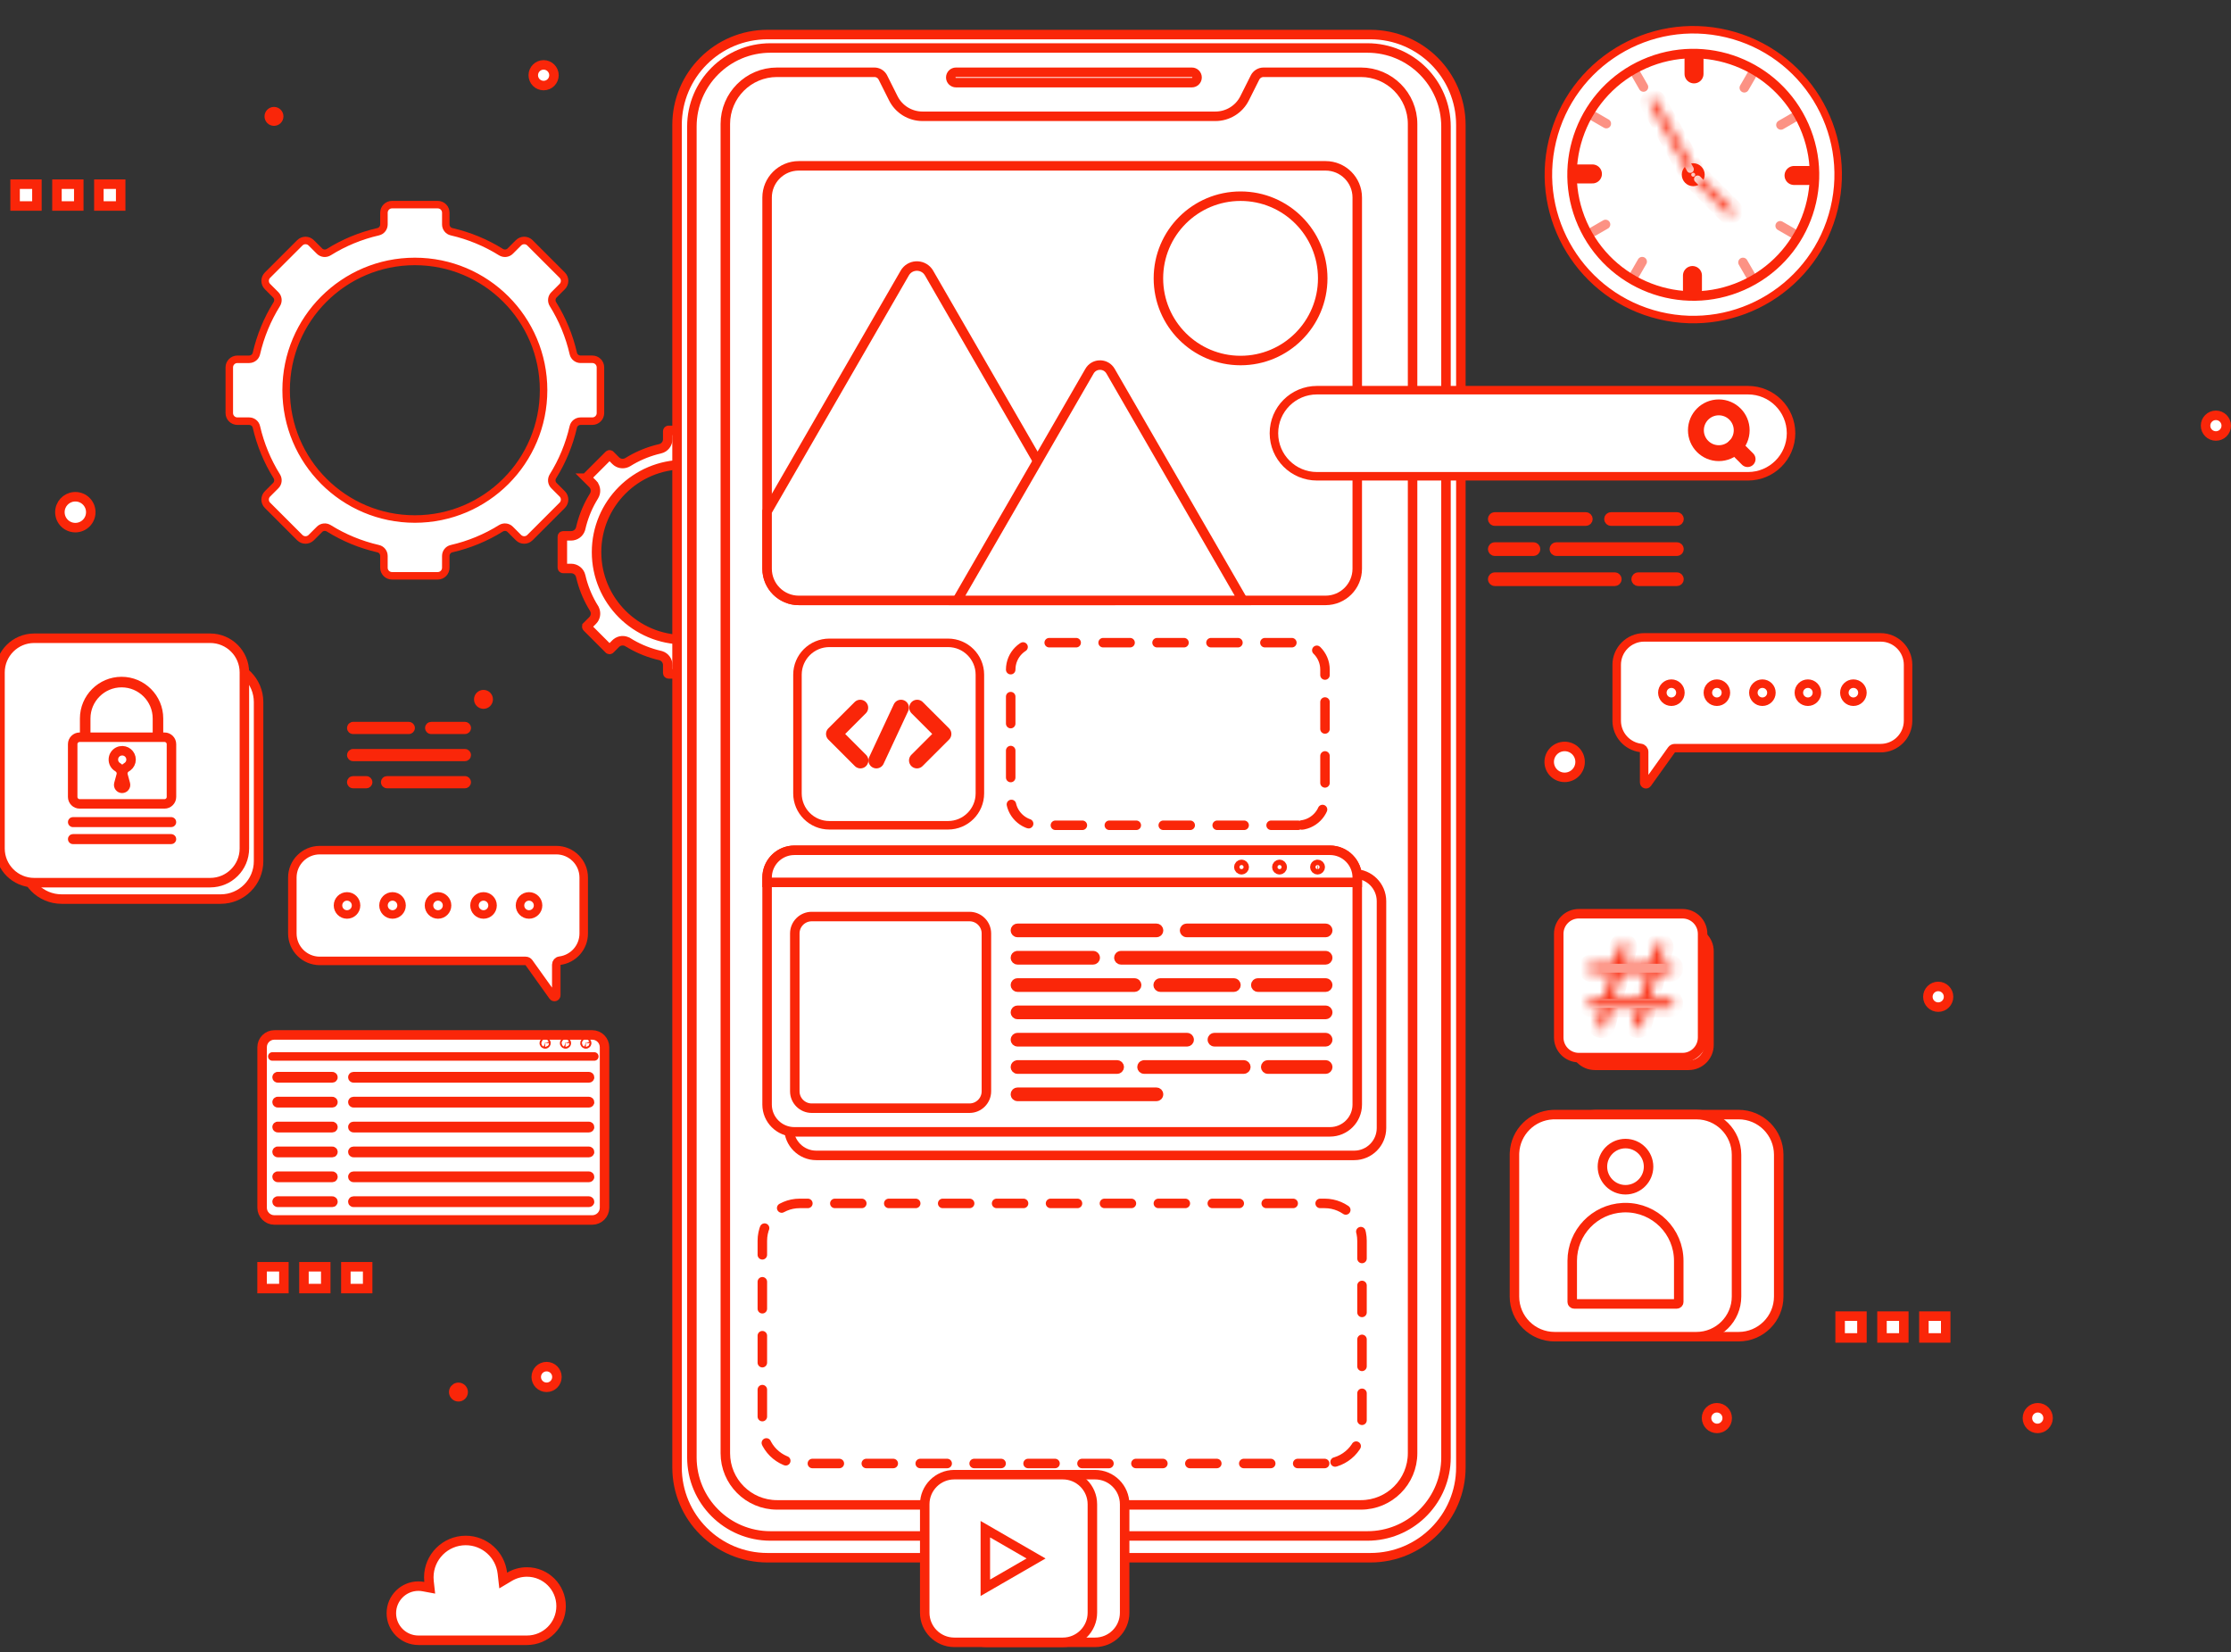 <svg width="235" height="174" viewBox="0 0 235 174" fill="none" xmlns="http://www.w3.org/2000/svg">
<rect x="0" y="0" width="235" height="174" fill="#333333" stroke="none"/>
<path d="M63.247 43.505V38.693C63.247 38.222 62.865 37.841 62.395 37.841H61.157C60.794 37.841 60.473 37.594 60.392 37.241C59.963 35.372 59.233 33.619 58.248 32.039C58.052 31.723 58.089 31.317 58.352 31.054L59.222 30.183C59.555 29.85 59.555 29.311 59.222 28.978L55.82 25.576C55.487 25.243 54.948 25.243 54.615 25.576L53.745 26.446C53.483 26.709 53.076 26.746 52.761 26.549C51.18 25.564 49.426 24.833 47.557 24.403C47.204 24.322 46.958 24.001 46.958 23.639V22.404C46.958 21.933 46.576 21.552 46.106 21.552H41.294C40.823 21.552 40.442 21.934 40.442 22.404V23.639C40.442 24.001 40.195 24.323 39.842 24.404C37.972 24.833 36.218 25.564 34.638 26.549C34.322 26.746 33.916 26.709 33.653 26.446L32.784 25.577C32.451 25.244 31.912 25.244 31.579 25.577L28.177 28.979C27.844 29.312 27.844 29.851 28.177 30.184L29.047 31.054C29.31 31.317 29.347 31.723 29.15 32.039C28.165 33.619 27.435 35.373 27.006 37.242C26.925 37.595 26.604 37.842 26.241 37.842H25.004C24.534 37.842 24.152 38.223 24.152 38.694V43.505C24.152 43.976 24.534 44.358 25.004 44.358H26.242C26.604 44.358 26.925 44.604 27.006 44.957C27.436 46.826 28.166 48.58 29.151 50.159C29.347 50.474 29.31 50.881 29.047 51.144L28.176 52.015C27.843 52.348 27.843 52.887 28.176 53.22L31.578 56.623C31.911 56.956 32.451 56.956 32.783 56.623L33.655 55.751C33.918 55.488 34.324 55.451 34.639 55.647C36.219 56.631 37.972 57.36 39.841 57.789C40.194 57.871 40.441 58.191 40.441 58.554V59.795C40.441 60.266 40.822 60.647 41.293 60.647H46.105C46.575 60.647 46.957 60.266 46.957 59.795V58.554C46.957 58.191 47.203 57.871 47.557 57.789C49.425 57.361 51.178 56.631 52.757 55.647C53.073 55.451 53.479 55.488 53.742 55.751L54.614 56.623C54.947 56.956 55.487 56.956 55.819 56.623L59.221 53.221C59.554 52.888 59.554 52.348 59.221 52.016L58.349 51.144C58.086 50.882 58.049 50.475 58.246 50.159C59.23 48.58 59.96 46.827 60.389 44.958C60.471 44.605 60.791 44.358 61.154 44.358H62.394C62.865 44.357 63.247 43.975 63.247 43.505ZM43.698 54.665C36.205 54.665 30.14 48.587 30.14 41.094C30.14 33.613 36.205 27.535 43.698 27.535C51.192 27.535 57.257 33.613 57.257 41.094C57.257 48.588 51.192 54.665 43.698 54.665Z" fill="white" stroke="#FA2609" stroke-width="0.79" stroke-miterlimit="10"/>
<path d="M70.417 45.332H73.695C73.74 45.332 73.776 45.369 73.776 45.413V46.254C73.776 46.696 74.058 47.1 74.485 47.239L74.572 47.263H74.573C75.64 47.508 76.649 47.904 77.574 48.429L77.966 48.662H77.967C78.344 48.897 78.837 48.877 79.188 48.583L79.256 48.521L79.849 47.928L79.848 47.927C79.872 47.903 79.907 47.898 79.936 47.91L79.963 47.928L82.281 50.246C82.305 50.27 82.311 50.305 82.299 50.334L82.281 50.361L81.688 50.954C81.38 51.262 81.312 51.709 81.467 52.086L81.547 52.242V52.243C82.109 53.145 82.544 54.133 82.831 55.182L82.944 55.636C83.054 56.112 83.481 56.433 83.953 56.433H84.797C84.841 56.433 84.878 56.469 84.878 56.514V59.792C84.878 59.837 84.841 59.874 84.796 59.874H83.952C83.51 59.874 83.108 60.157 82.969 60.584L82.944 60.671V60.672C82.699 61.739 82.304 62.748 81.779 63.673L81.546 64.064C81.31 64.441 81.332 64.936 81.626 65.285L81.688 65.354L82.282 65.948C82.313 65.979 82.314 66.03 82.282 66.062L79.963 68.38C79.939 68.403 79.905 68.409 79.876 68.398L79.849 68.38L79.255 67.785C78.947 67.478 78.499 67.408 78.122 67.564L77.966 67.644C77.065 68.205 76.077 68.64 75.027 68.927L74.574 69.04H74.573C74.097 69.15 73.776 69.577 73.776 70.049V70.895C73.776 70.939 73.741 70.976 73.696 70.976H70.417C70.373 70.976 70.336 70.939 70.336 70.895V70.049C70.336 69.607 70.054 69.204 69.627 69.065L69.539 69.04L69.086 68.927C68.036 68.64 67.047 68.205 66.147 67.644H66.145C65.768 67.409 65.274 67.431 64.926 67.723L64.858 67.785L64.264 68.38C64.24 68.403 64.205 68.41 64.176 68.398L64.149 68.38L61.831 66.061C61.807 66.037 61.802 66.003 61.813 65.974L61.831 65.948V65.947L62.425 65.353C62.732 65.045 62.801 64.598 62.645 64.221L62.565 64.065V64.064C62.004 63.163 61.569 62.175 61.281 61.125L61.167 60.671C61.057 60.195 60.63 59.874 60.158 59.874H59.315C59.271 59.874 59.234 59.838 59.234 59.793V56.515C59.234 56.47 59.271 56.434 59.315 56.434H60.158C60.601 56.434 61.004 56.151 61.143 55.724L61.167 55.637C61.412 54.57 61.807 53.561 62.332 52.635L62.565 52.243C62.799 51.866 62.778 51.373 62.485 51.023L62.424 50.954L61.83 50.362H61.831C61.807 50.337 61.801 50.303 61.812 50.274L61.83 50.247L64.148 47.929C64.173 47.905 64.208 47.898 64.237 47.91L64.264 47.928L64.856 48.521C65.163 48.828 65.611 48.898 65.988 48.742L66.144 48.661C67.046 48.099 68.035 47.665 69.085 47.377L69.539 47.263C70.015 47.153 70.336 46.725 70.336 46.254V45.413C70.336 45.38 70.356 45.352 70.385 45.339L70.417 45.332ZM72.056 48.932C66.962 48.932 62.837 53.064 62.837 58.151C62.837 63.245 66.961 67.377 72.056 67.377C77.151 67.377 81.275 63.245 81.275 58.151C81.275 53.064 77.15 48.932 72.056 48.932Z" fill="white" stroke="#FA2609"/>
<path d="M57.574 143.937C58.176 143.937 58.663 144.425 58.663 145.027C58.663 145.628 58.176 146.115 57.574 146.115C56.973 146.115 56.484 145.628 56.484 145.027C56.484 144.425 56.972 143.937 57.574 143.937Z" fill="white" stroke="#FA2609"/>
<path d="M204.16 103.895C204.762 103.895 205.249 104.383 205.249 104.985C205.249 105.586 204.762 106.074 204.16 106.074C203.559 106.074 203.07 105.586 203.07 104.985C203.07 104.383 203.558 103.895 204.16 103.895Z" fill="white" stroke="#FA2609"/>
<path d="M233.41 43.743C234.012 43.743 234.499 44.231 234.499 44.833C234.499 45.434 234.012 45.921 233.41 45.921C232.809 45.921 232.32 45.434 232.32 44.833C232.32 44.231 232.808 43.743 233.41 43.743Z" fill="white" stroke="#FA2609"/>
<path d="M176.259 25.043C176.533 25.043 176.756 25.265 176.756 25.54C176.756 25.814 176.533 26.037 176.259 26.037C175.984 26.037 175.762 25.814 175.762 25.54C175.762 25.265 175.984 25.043 176.259 25.043Z" fill="white" stroke="#FA2609"/>
<path d="M28.86 11.761C29.135 11.761 29.357 11.983 29.357 12.258C29.357 12.532 29.135 12.755 28.86 12.755C28.586 12.755 28.363 12.532 28.363 12.258C28.363 11.983 28.586 11.761 28.86 11.761Z" fill="white" stroke="#FA2609"/>
<path d="M50.927 73.162C51.201 73.162 51.424 73.385 51.424 73.659C51.424 73.934 51.201 74.156 50.927 74.156C50.652 74.156 50.43 73.934 50.43 73.659C50.43 73.385 50.652 73.162 50.927 73.162Z" fill="white" stroke="#FA2609"/>
<path d="M48.29 146.119C48.565 146.119 48.787 146.342 48.787 146.616C48.787 146.891 48.565 147.114 48.29 147.114C48.016 147.114 47.793 146.891 47.793 146.616C47.793 146.376 47.963 146.176 48.19 146.129L48.29 146.119Z" fill="white" stroke="#FA2609"/>
<path d="M180.844 148.268C181.445 148.268 181.933 148.756 181.933 149.358C181.932 149.959 181.445 150.447 180.844 150.447C180.242 150.447 179.754 149.96 179.754 149.358C179.754 148.756 180.242 148.268 180.844 148.268Z" fill="white" stroke="#FA2609"/>
<path d="M214.645 148.268C215.246 148.268 215.733 148.756 215.733 149.358C215.733 149.959 215.246 150.447 214.645 150.447C214.043 150.447 213.555 149.96 213.555 149.358C213.555 148.756 214.043 148.268 214.645 148.268Z" fill="white" stroke="#FA2609"/>
<path d="M57.262 6.834C57.863 6.834 58.351 7.322 58.351 7.924C58.35 8.525 57.863 9.012 57.262 9.012C56.66 9.012 56.172 8.525 56.172 7.924C56.172 7.322 56.66 6.834 57.262 6.834Z" fill="white" stroke="#FA2609"/>
<path d="M164.811 78.619C165.709 78.619 166.437 79.347 166.438 80.246C166.438 81.144 165.709 81.873 164.811 81.873C163.912 81.873 163.184 81.145 163.184 80.246C163.184 79.347 163.912 78.619 164.811 78.619Z" fill="white" stroke="#FA2609"/>
<path d="M7.936 52.318C8.835 52.318 9.562 53.046 9.562 53.945C9.562 54.843 8.834 55.572 7.936 55.572C7.037 55.572 6.309 54.843 6.309 53.945C6.309 53.102 6.949 52.41 7.77 52.326L7.936 52.318Z" fill="white" stroke="#FA2609"/>
<path d="M3.888 19.398V21.696H1.59V19.398H3.888Z" fill="white" stroke="#FA2609"/>
<path d="M8.298 19.398V21.696H6V19.398H8.298Z" fill="white" stroke="#FA2609"/>
<path d="M12.712 19.398V21.696H10.414V19.398H12.712Z" fill="white" stroke="#FA2609"/>
<path d="M196.126 138.618V140.916H193.828V138.618H196.126Z" fill="white" stroke="#FA2609"/>
<path d="M200.536 138.618V140.916H198.238V138.618H200.536Z" fill="white" stroke="#FA2609"/>
<path d="M204.95 138.618V140.916H202.652V138.618H204.95Z" fill="white" stroke="#FA2609"/>
<path d="M29.903 133.419V135.717H27.605V133.419H29.903Z" fill="white" stroke="#FA2609"/>
<path d="M34.313 133.419V135.717H32.016V133.419H34.313Z" fill="white" stroke="#FA2609"/>
<path d="M38.727 133.419V135.717H36.43V133.419H38.727Z" fill="white" stroke="#FA2609"/>
<path d="M80.839 3.64H144.355C149.615 3.64 153.878 7.904 153.878 13.163V154.543C153.878 159.802 149.614 164.064 144.355 164.064H80.839C75.58 164.064 71.317 159.802 71.316 154.543V13.163C71.316 7.904 75.58 3.64 80.839 3.64Z" fill="white" stroke="#FA2609"/>
<path d="M81.157 5.054H144.033C148.605 5.054 152.311 8.76 152.312 13.332V153.491L152.301 153.918C152.078 158.292 148.462 161.771 144.032 161.771H81.157C76.585 161.771 72.879 158.064 72.879 153.491V13.332C72.879 8.76 76.585 5.054 81.157 5.054Z" fill="white" stroke="#FA2609"/>
<path d="M81.848 7.612H92.103C92.435 7.612 92.743 7.776 92.929 8.045L93 8.167L94.09 10.341C94.672 11.515 95.87 12.248 97.171 12.248H128.024C129.326 12.248 130.524 11.515 131.105 10.341L132.195 8.167C132.366 7.827 132.713 7.612 133.093 7.612H143.348C146.355 7.612 148.793 10.05 148.793 13.058V153.054C148.793 156.061 146.355 158.499 143.348 158.499H81.848C78.841 158.499 76.402 156.061 76.402 153.054V13.058C76.402 10.05 78.841 7.612 81.848 7.612Z" fill="white" stroke="#FA2609"/>
<path d="M100.695 7.612H125.545C125.847 7.612 126.091 7.857 126.091 8.159C126.091 8.46 125.846 8.704 125.545 8.705H100.695C100.394 8.705 100.149 8.46 100.148 8.159C100.148 7.857 100.394 7.612 100.695 7.612Z" fill="white" stroke="#FA2609"/>
<path d="M139.531 154.14H84.234C82.062 154.14 80.301 152.379 80.301 150.206V130.681C80.301 128.508 82.062 126.747 84.234 126.747H139.531C141.704 126.747 143.465 128.508 143.465 130.681V150.206C143.465 152.379 141.704 154.14 139.531 154.14Z" fill="white" stroke="#FA2609" stroke-miterlimit="10" stroke-linecap="round" stroke-linejoin="round" stroke-dasharray="2.84 2.84"/>
<path d="M136.73 86.921H109.298C107.731 86.921 106.461 85.651 106.461 84.084V70.526C106.461 68.959 107.731 67.689 109.298 67.689H136.73C138.297 67.689 139.567 68.959 139.567 70.526V84.084C139.567 85.651 138.297 86.921 136.73 86.921Z" fill="white" stroke="#FA2609" stroke-miterlimit="10" stroke-linecap="round" stroke-linejoin="round" stroke-dasharray="2.84 2.84"/>
<path d="M85.982 92.035H142.636C144.227 92.035 145.517 93.325 145.517 94.915V118.81C145.517 120.401 144.227 121.691 142.636 121.691H85.982C84.392 121.691 83.102 120.401 83.102 118.81V94.915C83.102 93.424 84.235 92.197 85.688 92.049L85.982 92.035Z" fill="white" stroke="#FA2609"/>
<path d="M83.676 89.554H140.09C141.677 89.555 142.965 90.842 142.965 92.429V116.339C142.965 117.925 141.678 119.21 140.09 119.21H83.676C82.088 119.21 80.801 117.925 80.801 116.339V92.429L80.815 92.135C80.953 90.783 82.029 89.707 83.382 89.569L83.676 89.554Z" fill="white" stroke="#FA2609"/>
<path d="M85.501 96.534H102.12C103.104 96.534 103.902 97.332 103.902 98.316V114.936C103.902 115.92 103.104 116.718 102.12 116.718H85.501C84.517 116.718 83.719 115.92 83.719 114.936V98.316C83.719 97.332 84.517 96.534 85.501 96.534Z" fill="white" stroke="#FA2609"/>
<path d="M107.178 97.774H121.814C121.936 97.774 122.035 97.872 122.035 97.994V97.995C122.035 98.116 121.937 98.215 121.814 98.215H107.178C107.056 98.215 106.957 98.116 106.957 97.994C106.957 97.872 107.056 97.774 107.178 97.774Z" fill="white" stroke="#FA2609"/>
<path d="M107.178 100.651H115.145C115.266 100.651 115.365 100.75 115.365 100.872C115.365 100.994 115.266 101.093 115.145 101.093H107.178C107.056 101.093 106.957 100.994 106.957 100.872C106.957 100.766 107.032 100.677 107.133 100.656L107.178 100.651Z" fill="white" stroke="#FA2609"/>
<path d="M118.076 100.651H139.634C139.756 100.651 139.854 100.75 139.854 100.872C139.854 100.994 139.755 101.093 139.634 101.093H118.076C117.954 101.093 117.856 100.994 117.855 100.872C117.855 100.75 117.954 100.651 118.076 100.651Z" fill="white" stroke="#FA2609"/>
<path d="M107.178 103.529H119.504C119.626 103.529 119.725 103.627 119.725 103.749C119.725 103.871 119.626 103.97 119.504 103.97H107.178C107.056 103.97 106.957 103.871 106.957 103.749C106.957 103.627 107.056 103.529 107.178 103.529Z" fill="white" stroke="#FA2609"/>
<path d="M122.217 103.529H129.966C130.088 103.529 130.187 103.627 130.187 103.749C130.186 103.871 130.087 103.97 129.966 103.97H122.217C122.095 103.97 121.996 103.871 121.996 103.749C121.996 103.627 122.095 103.529 122.217 103.529Z" fill="white" stroke="#FA2609"/>
<path d="M132.498 103.529H139.634C139.756 103.529 139.854 103.627 139.854 103.749C139.854 103.871 139.755 103.97 139.634 103.97H132.498C132.376 103.97 132.277 103.871 132.277 103.749C132.277 103.627 132.376 103.529 132.498 103.529Z" fill="white" stroke="#FA2609"/>
<path d="M107.178 106.406H139.635C139.757 106.406 139.855 106.505 139.855 106.626C139.855 106.748 139.756 106.847 139.635 106.847H107.178C107.056 106.847 106.957 106.748 106.957 106.626C106.957 106.505 107.056 106.406 107.178 106.406Z" fill="white" stroke="#FA2609"/>
<path d="M107.178 109.283H125.041C125.163 109.283 125.261 109.382 125.261 109.504C125.261 109.625 125.162 109.724 125.041 109.725H107.178C107.056 109.725 106.957 109.626 106.957 109.504C106.957 109.382 107.056 109.283 107.178 109.283Z" fill="white" stroke="#FA2609"/>
<path d="M127.92 109.283H139.634C139.756 109.283 139.854 109.382 139.854 109.504C139.854 109.625 139.755 109.724 139.634 109.725H127.92C127.798 109.725 127.699 109.626 127.699 109.504C127.699 109.382 127.798 109.283 127.92 109.283Z" fill="white" stroke="#FA2609"/>
<path d="M107.178 112.16H117.673C117.795 112.16 117.894 112.259 117.894 112.381C117.894 112.503 117.795 112.602 117.673 112.602H107.178C107.056 112.602 106.957 112.503 106.957 112.381C106.957 112.275 107.032 112.186 107.133 112.165L107.178 112.16Z" fill="white" stroke="#FA2609"/>
<path d="M120.514 112.16H131.009C131.131 112.16 131.229 112.259 131.229 112.381C131.229 112.503 131.131 112.602 131.009 112.602H120.514C120.392 112.602 120.293 112.503 120.293 112.381C120.293 112.275 120.368 112.186 120.469 112.165L120.514 112.16Z" fill="white" stroke="#FA2609"/>
<path d="M133.545 112.16H139.635C139.757 112.16 139.855 112.259 139.855 112.381C139.855 112.503 139.756 112.602 139.635 112.602H133.545C133.423 112.602 133.324 112.503 133.324 112.381C133.324 112.259 133.423 112.16 133.545 112.16Z" fill="white" stroke="#FA2609"/>
<path d="M107.178 115.038H121.814C121.936 115.038 122.035 115.137 122.035 115.259V115.26C122.035 115.38 121.937 115.479 121.814 115.479H107.178C107.056 115.479 106.957 115.381 106.957 115.259C106.957 115.137 107.056 115.038 107.178 115.038Z" fill="white" stroke="#FA2609"/>
<path d="M124.998 97.774H139.635C139.757 97.774 139.855 97.872 139.855 97.994C139.855 98.116 139.756 98.215 139.635 98.215H124.998C124.876 98.215 124.777 98.116 124.777 97.994C124.777 97.872 124.876 97.774 124.998 97.774Z" fill="white" stroke="#FA2609"/>
<path d="M83.676 89.554H140.09C141.677 89.555 142.965 90.842 142.965 92.429V92.934H80.801V92.429C80.801 90.941 81.933 89.716 83.382 89.569L83.676 89.554Z" fill="white" stroke="#FA2609"/>
<path d="M130.774 91.04C130.93 91.04 131.057 91.167 131.058 91.323C131.058 91.479 130.931 91.606 130.774 91.606C130.618 91.606 130.492 91.479 130.492 91.323C130.492 91.167 130.619 91.041 130.774 91.04Z" fill="white" stroke="#FA2609"/>
<path d="M134.778 91.04C134.934 91.04 135.061 91.167 135.062 91.323C135.062 91.479 134.935 91.606 134.778 91.606C134.622 91.606 134.496 91.479 134.496 91.323C134.496 91.167 134.623 91.041 134.778 91.04Z" fill="white" stroke="#FA2609"/>
<path d="M138.782 91.04C138.939 91.041 139.065 91.168 139.065 91.323C139.065 91.479 138.938 91.606 138.782 91.606C138.626 91.606 138.5 91.479 138.5 91.323C138.5 91.186 138.597 91.073 138.726 91.046L138.782 91.04Z" fill="white" stroke="#FA2609"/>
<path d="M99.858 86.921H87.357C85.503 86.921 84 85.418 84 83.564V71.063C84 69.21 85.503 67.706 87.357 67.706H99.858C101.712 67.706 103.215 69.209 103.215 71.063V83.564C103.214 85.419 101.712 86.921 99.858 86.921Z" fill="white" stroke="#FA2609" stroke-width="0.896" stroke-miterlimit="10"/>
<path d="M90.612 74.535L87.844 77.303L90.634 80.093" fill="white"/>
<path d="M90.612 74.535L87.844 77.303L90.634 80.093" stroke="#FA2609" stroke-width="1.672" stroke-miterlimit="10" stroke-linecap="round" stroke-linejoin="round"/>
<path d="M96.608 74.535L99.376 77.303L96.586 80.093" fill="white"/>
<path d="M96.608 74.535L99.376 77.303L96.586 80.093" stroke="#FA2609" stroke-width="1.672" stroke-miterlimit="10" stroke-linecap="round" stroke-linejoin="round"/>
<path d="M94.905 74.535L92.312 80.093" stroke="#FA2609" stroke-width="1.672" stroke-miterlimit="10" stroke-linecap="round" stroke-linejoin="round"/>
<path d="M84.141 17.466H139.625C141.471 17.466 142.965 18.96 142.965 20.806V59.897C142.965 61.742 141.471 63.237 139.625 63.237H84.141C82.299 63.237 80.801 61.742 80.801 59.897V20.806C80.801 18.961 82.299 17.466 84.141 17.466Z" fill="white" stroke="#FA2609"/>
<path d="M130.674 20.663C135.453 20.663 139.328 24.538 139.328 29.317C139.328 34.097 135.453 37.972 130.674 37.972C125.894 37.972 122.02 34.097 122.02 29.317C122.02 24.538 125.894 20.663 130.674 20.663Z" fill="white" stroke="#FA2609"/>
<path d="M95.301 28.759C95.833 27.836 97.118 27.778 97.745 28.586L97.861 28.759L108.86 47.808V47.809L117.029 61.959L117.03 61.961C117.274 62.379 117.282 62.842 117.122 63.237H84.141C82.299 63.237 80.801 61.742 80.801 59.897V53.875L95.301 28.759Z" fill="white" stroke="#FA2609"/>
<path d="M114.761 39.092C115.223 38.291 116.335 38.241 116.878 38.942L116.979 39.092L130.921 63.237H100.819L109.729 47.81L114.761 39.092Z" fill="white" stroke="#FA2609"/>
<path d="M198.095 67.131H173.184C171.587 67.131 170.293 68.425 170.293 70.022V75.907C170.293 77.379 171.395 78.595 172.819 78.775C173.028 78.801 173.184 78.978 173.184 79.189V82.41C173.184 82.596 173.423 82.673 173.531 82.521L176.069 78.973C176.147 78.863 176.275 78.797 176.41 78.797H198.095C199.691 78.797 200.985 77.503 200.985 75.906V70.021C200.985 68.425 199.691 67.131 198.095 67.131Z" fill="white" stroke="#FA2609" stroke-width="0.896" stroke-miterlimit="10"/>
<path d="M177.005 72.955C177.005 73.481 176.578 73.907 176.053 73.907C175.527 73.907 175.102 73.481 175.102 72.955C175.102 72.43 175.528 72.004 176.053 72.004C176.578 72.004 177.005 72.43 177.005 72.955Z" fill="white" stroke="#FA2609" stroke-width="0.896" stroke-miterlimit="10"/>
<path d="M181.798 72.955C181.798 73.481 181.371 73.907 180.846 73.907C180.32 73.907 179.895 73.481 179.895 72.955C179.895 72.43 180.321 72.004 180.846 72.004C181.371 72.004 181.798 72.43 181.798 72.955Z" fill="white" stroke="#FA2609" stroke-width="0.896" stroke-miterlimit="10"/>
<path d="M186.591 72.955C186.591 73.481 186.165 73.907 185.64 73.907C185.114 73.907 184.688 73.481 184.688 72.955C184.688 72.43 185.114 72.004 185.64 72.004C186.165 72.004 186.591 72.43 186.591 72.955Z" fill="white" stroke="#FA2609" stroke-width="0.896" stroke-miterlimit="10"/>
<path d="M191.384 72.955C191.384 73.481 190.958 73.907 190.433 73.907C189.907 73.907 189.48 73.481 189.48 72.955C189.48 72.43 189.907 72.004 190.433 72.004C190.958 72.004 191.384 72.43 191.384 72.955Z" fill="white" stroke="#FA2609" stroke-width="0.896" stroke-miterlimit="10"/>
<path d="M196.177 72.955C196.177 73.481 195.751 73.907 195.225 73.907C194.699 73.907 194.273 73.481 194.273 72.955C194.273 72.43 194.7 72.004 195.225 72.004C195.75 72.004 196.177 72.43 196.177 72.955Z" fill="white" stroke="#FA2609" stroke-width="0.896" stroke-miterlimit="10"/>
<path d="M33.684 89.539H58.595C60.191 89.539 61.486 90.833 61.486 92.43V98.315C61.486 99.788 60.384 101.003 58.959 101.183C58.75 101.209 58.595 101.386 58.595 101.597V104.818C58.595 105.004 58.356 105.081 58.247 104.929L55.71 101.381C55.631 101.271 55.504 101.206 55.368 101.206H33.684C32.087 101.206 30.793 99.911 30.793 98.315V92.43C30.793 90.833 32.087 89.539 33.684 89.539Z" fill="white" stroke="#FA2609" stroke-width="0.896" stroke-miterlimit="10"/>
<path d="M54.773 95.363C54.773 95.889 55.2 96.315 55.725 96.315C56.251 96.315 56.677 95.888 56.677 95.363C56.677 94.837 56.251 94.412 55.725 94.412C55.2 94.411 54.773 94.837 54.773 95.363Z" fill="white" stroke="#FA2609" stroke-width="0.896" stroke-miterlimit="10"/>
<path d="M49.98 95.363C49.98 95.889 50.407 96.315 50.932 96.315C51.458 96.315 51.884 95.888 51.884 95.363C51.884 94.837 51.457 94.412 50.932 94.412C50.407 94.411 49.98 94.837 49.98 95.363Z" fill="white" stroke="#FA2609" stroke-width="0.896" stroke-miterlimit="10"/>
<path d="M45.188 95.363C45.188 95.889 45.614 96.315 46.139 96.315C46.665 96.315 47.091 95.888 47.091 95.363C47.091 94.837 46.664 94.412 46.139 94.412C45.614 94.411 45.188 94.837 45.188 95.363Z" fill="white" stroke="#FA2609" stroke-width="0.896" stroke-miterlimit="10"/>
<path d="M40.395 95.363C40.395 95.889 40.821 96.315 41.346 96.315C41.872 96.315 42.298 95.888 42.298 95.363C42.298 94.837 41.871 94.412 41.346 94.412C40.821 94.411 40.395 94.837 40.395 95.363Z" fill="white" stroke="#FA2609" stroke-width="0.896" stroke-miterlimit="10"/>
<path d="M35.602 95.363C35.602 95.889 36.028 96.315 36.554 96.315C37.079 96.315 37.505 95.888 37.505 95.363C37.505 94.837 37.079 94.412 36.554 94.412C36.027 94.411 35.602 94.837 35.602 95.363Z" fill="white" stroke="#FA2609" stroke-width="0.896" stroke-miterlimit="10"/>
<path d="M184.125 50.163H138.721C136.217 50.163 134.188 48.133 134.188 45.629C134.188 43.125 136.217 41.095 138.721 41.095H184.125C186.629 41.095 188.658 43.125 188.658 45.629C188.658 48.133 186.629 50.163 184.125 50.163Z" fill="white" stroke="#FA2609" stroke-width="0.896" stroke-miterlimit="10"/>
<path d="M183.459 45.317C183.459 46.649 182.38 47.728 181.048 47.728C179.716 47.728 178.637 46.649 178.637 45.317C178.637 43.985 179.716 42.906 181.048 42.906C182.38 42.906 183.459 43.985 183.459 45.317Z" fill="white" stroke="#FA2609" stroke-width="1.672" stroke-miterlimit="10"/>
<path d="M182.75 47.022L184.081 48.353" stroke="#FA2609" stroke-width="1.672" stroke-miterlimit="10" stroke-linecap="round"/>
<path d="M103.923 155.316H115.346C117.068 155.316 118.464 156.712 118.464 158.434V169.857C118.464 171.579 117.068 172.975 115.346 172.975H103.923C102.201 172.975 100.805 171.579 100.805 169.857V158.434C100.805 156.766 102.115 155.403 103.763 155.32L103.923 155.316Z" fill="white" stroke="#FA2609"/>
<path d="M100.524 155.316H111.947C113.669 155.316 115.065 156.712 115.065 158.434V169.857C115.065 171.579 113.669 172.975 111.947 172.975H100.524C98.802 172.975 97.406 171.579 97.406 169.857V158.434C97.406 156.712 98.802 155.316 100.524 155.316Z" fill="white" stroke="#FA2609"/>
<path d="M109.132 164.145L103.789 167.23V161.059L109.132 164.145Z" fill="white" stroke="#FA2609"/>
<path d="M168.199 117.392H183.131C185.467 117.392 187.36 119.287 187.36 121.623V136.554C187.36 138.89 185.467 140.784 183.131 140.784H168.199C165.863 140.784 163.969 138.891 163.969 136.554V121.623L163.975 121.405C164.084 119.242 165.818 117.508 167.981 117.398L168.199 117.392Z" fill="white" stroke="#FA2609"/>
<path d="M163.754 117.393H178.686C181.022 117.393 182.915 119.287 182.915 121.623V136.555C182.915 138.89 181.022 140.784 178.686 140.784H163.754C161.418 140.784 159.524 138.891 159.523 136.555V121.623L159.529 121.405C159.639 119.242 161.373 117.508 163.536 117.398L163.754 117.393Z" fill="white" stroke="#FA2609"/>
<path d="M171.22 120.446C172.562 120.446 173.65 121.534 173.65 122.877C173.65 124.219 172.562 125.308 171.22 125.308C169.877 125.308 168.789 124.219 168.789 122.877C168.789 121.535 169.877 120.446 171.22 120.446Z" fill="white" stroke="#FA2609"/>
<path d="M171.219 127.19C174.318 127.19 176.829 129.701 176.829 132.799V137.125C176.829 137.24 176.736 137.333 176.621 137.333H165.817C165.703 137.333 165.609 137.24 165.609 137.125V132.799C165.609 129.798 167.966 127.347 170.93 127.197L171.219 127.19Z" fill="white" stroke="#FA2609"/>
<path d="M157.451 54.445H167.041C167.163 54.445 167.262 54.544 167.262 54.666C167.262 54.787 167.163 54.886 167.041 54.886H157.451C157.329 54.886 157.231 54.788 157.23 54.666C157.23 54.544 157.329 54.445 157.451 54.445Z" fill="white" stroke="#FA2609"/>
<path d="M169.697 54.445H176.638C176.76 54.445 176.858 54.544 176.858 54.666V54.667C176.858 54.787 176.76 54.886 176.638 54.886H169.697C169.575 54.886 169.477 54.788 169.477 54.666C169.477 54.544 169.575 54.445 169.697 54.445Z" fill="white" stroke="#FA2609"/>
<path d="M157.451 57.614H161.525C161.647 57.614 161.746 57.712 161.746 57.834C161.746 57.956 161.647 58.055 161.525 58.055H157.451C157.329 58.055 157.231 57.956 157.23 57.834C157.23 57.712 157.329 57.614 157.451 57.614Z" fill="white" stroke="#FA2609"/>
<path d="M163.943 57.614H176.635C176.757 57.614 176.854 57.713 176.854 57.834V57.835C176.854 57.956 176.757 58.055 176.635 58.055H163.943C163.821 58.055 163.723 57.956 163.723 57.834C163.723 57.712 163.821 57.614 163.943 57.614Z" fill="white" stroke="#FA2609"/>
<path d="M157.451 60.783H170.093C170.215 60.783 170.313 60.882 170.313 61.003C170.313 61.125 170.214 61.224 170.093 61.224H157.451C157.329 61.224 157.231 61.125 157.23 61.003C157.23 60.882 157.329 60.783 157.451 60.783Z" fill="white" stroke="#FA2609"/>
<path d="M172.561 60.783H176.635C176.757 60.783 176.855 60.882 176.855 61.003V61.004C176.855 61.125 176.757 61.224 176.635 61.224H172.561C172.439 61.224 172.34 61.125 172.34 61.003C172.34 60.882 172.439 60.783 172.561 60.783Z" fill="white" stroke="#FA2609"/>
<path d="M28.904 109.002H62.383C63.098 109.002 63.678 109.583 63.678 110.297V127.198C63.678 127.913 63.098 128.492 62.383 128.492H28.904C28.189 128.492 27.609 127.912 27.609 127.197V110.297C27.609 109.582 28.189 109.002 28.904 109.002Z" fill="white" stroke="#FA2609"/>
<path d="M28.684 111.27H62.601" stroke="#FA2609" stroke-width="0.896" stroke-miterlimit="10" stroke-linecap="round"/>
<path d="M61.797 109.862C61.797 109.911 61.757 109.951 61.708 109.951C61.671 109.951 61.639 109.929 61.625 109.896L61.618 109.862C61.618 109.813 61.659 109.772 61.708 109.772L61.742 109.779C61.774 109.793 61.797 109.825 61.797 109.862Z" fill="white" stroke="#FA2609"/>
<path d="M59.656 109.862C59.656 109.911 59.616 109.951 59.567 109.951C59.53 109.951 59.498 109.929 59.484 109.896L59.477 109.862C59.477 109.813 59.518 109.772 59.567 109.772L59.602 109.779C59.634 109.793 59.656 109.825 59.656 109.862Z" fill="white" stroke="#FA2609"/>
<path d="M57.512 109.862C57.511 109.911 57.472 109.951 57.423 109.951C57.386 109.951 57.353 109.929 57.34 109.896L57.333 109.862C57.333 109.813 57.374 109.772 57.423 109.772L57.457 109.779C57.489 109.793 57.512 109.825 57.512 109.862Z" fill="white" stroke="#FA2609"/>
<path d="M29.251 113.394H35.006C35.043 113.394 35.073 113.425 35.073 113.462C35.073 113.499 35.043 113.528 35.006 113.528H29.251C29.214 113.528 29.184 113.499 29.184 113.462C29.184 113.434 29.201 113.409 29.225 113.399L29.251 113.394Z" fill="white" stroke="#FA2609"/>
<path d="M29.251 116.015H35.006C35.043 116.015 35.073 116.046 35.073 116.083C35.073 116.12 35.043 116.149 35.006 116.149H29.251C29.214 116.149 29.184 116.119 29.184 116.083C29.184 116.055 29.201 116.03 29.225 116.02L29.251 116.015Z" fill="white" stroke="#FA2609"/>
<path d="M29.251 118.637H35.006C35.043 118.637 35.073 118.667 35.073 118.704C35.073 118.741 35.043 118.771 35.006 118.771H29.251C29.214 118.771 29.184 118.741 29.184 118.704C29.184 118.676 29.201 118.652 29.225 118.642L29.251 118.637Z" fill="white" stroke="#FA2609"/>
<path d="M29.251 121.258H35.006C35.043 121.258 35.073 121.288 35.073 121.325C35.073 121.362 35.043 121.391 35.006 121.391H29.251C29.214 121.391 29.184 121.362 29.184 121.325C29.184 121.297 29.201 121.273 29.225 121.262L29.251 121.258Z" fill="white" stroke="#FA2609"/>
<path d="M29.251 123.878H35.006C35.043 123.878 35.073 123.909 35.073 123.946C35.073 123.983 35.043 124.012 35.006 124.012H29.251C29.214 124.012 29.184 123.983 29.184 123.946C29.184 123.918 29.201 123.893 29.225 123.883L29.251 123.878Z" fill="white" stroke="#FA2609"/>
<path d="M29.251 126.5H35.006C35.043 126.5 35.073 126.53 35.073 126.567C35.073 126.604 35.043 126.634 35.006 126.634H29.251C29.214 126.634 29.184 126.604 29.184 126.567C29.184 126.539 29.201 126.515 29.225 126.505L29.251 126.5Z" fill="white" stroke="#FA2609"/>
<path d="M37.231 113.394H62.033C62.07 113.394 62.101 113.425 62.101 113.462L62.096 113.488C62.086 113.512 62.062 113.528 62.033 113.528H37.231C37.195 113.528 37.164 113.499 37.164 113.462C37.164 113.425 37.194 113.394 37.231 113.394Z" fill="white" stroke="#FA2609"/>
<path d="M37.231 116.015H62.033C62.07 116.015 62.101 116.046 62.101 116.083L62.096 116.109C62.086 116.133 62.062 116.149 62.033 116.149H37.231C37.195 116.149 37.164 116.119 37.164 116.083C37.164 116.046 37.194 116.015 37.231 116.015Z" fill="white" stroke="#FA2609"/>
<path d="M37.231 118.637H62.033C62.07 118.637 62.101 118.667 62.101 118.704L62.096 118.73C62.086 118.754 62.062 118.771 62.033 118.771H37.231C37.194 118.771 37.164 118.741 37.164 118.704C37.164 118.667 37.194 118.637 37.231 118.637Z" fill="white" stroke="#FA2609"/>
<path d="M37.231 121.258H62.033C62.07 121.258 62.101 121.288 62.101 121.325L62.096 121.351C62.086 121.375 62.062 121.391 62.033 121.391H37.231C37.195 121.391 37.164 121.362 37.164 121.325C37.164 121.288 37.194 121.258 37.231 121.258Z" fill="white" stroke="#FA2609"/>
<path d="M37.231 123.878H62.033C62.07 123.878 62.101 123.909 62.101 123.946L62.096 123.972C62.086 123.996 62.062 124.012 62.033 124.012H37.231C37.195 124.012 37.164 123.983 37.164 123.946C37.164 123.909 37.194 123.878 37.231 123.878Z" fill="white" stroke="#FA2609"/>
<path d="M37.231 126.5H62.033C62.07 126.5 62.101 126.53 62.101 126.567L62.096 126.594C62.086 126.617 62.062 126.634 62.033 126.634H37.231C37.194 126.634 37.164 126.604 37.164 126.567C37.164 126.53 37.194 126.5 37.231 126.5Z" fill="white" stroke="#FA2609"/>
<path d="M193.2 21.951C195.163 13.755 190.111 5.519 181.915 3.555C173.72 1.592 165.484 6.644 163.52 14.84C161.557 23.035 166.609 31.271 174.805 33.235C183 35.199 191.236 30.146 193.2 21.951Z" fill="white" stroke="#FA2609" stroke-width="0.79" stroke-miterlimit="10"/>
<path d="M173.194 6.735C179.642 3.882 187.182 6.797 190.034 13.245C192.887 19.692 189.973 27.232 183.525 30.085C177.077 32.938 169.537 30.023 166.684 23.575C163.832 17.127 166.746 9.588 173.194 6.735Z" fill="white" stroke="#FA2609"/>
<path d="M178.355 17.693H178.356C178.746 17.693 179.063 18.009 179.063 18.4C179.063 18.791 178.746 19.108 178.355 19.108C177.965 19.108 177.648 18.791 177.648 18.4C177.649 18.058 177.891 17.774 178.213 17.708L178.355 17.693Z" fill="white" stroke="#FA2609"/>
<mask id="path-109-inside-1_1365_44346" fill="white">
<path d="M178.224 18.163C178.042 18.264 177.812 18.198 177.711 18.016L173.809 10.978C173.708 10.796 173.774 10.566 173.956 10.465C174.139 10.364 174.369 10.429 174.47 10.611L178.372 17.649C178.473 17.832 178.407 18.062 178.224 18.163Z"/>
</mask>
<path d="M178.224 18.163C178.042 18.264 177.812 18.198 177.711 18.016L173.809 10.978C173.708 10.796 173.774 10.566 173.956 10.465C174.139 10.364 174.369 10.429 174.47 10.611L178.372 17.649C178.473 17.832 178.407 18.062 178.224 18.163Z" fill="white"/>
<path d="M177.711 18.016L176.836 18.5L176.836 18.501L177.711 18.016ZM173.809 10.978L172.934 11.462L172.934 11.463L173.809 10.978ZM173.956 10.465L173.473 9.589L173.471 9.59L173.956 10.465ZM174.47 10.611L175.345 10.127L175.344 10.125L174.47 10.611ZM178.372 17.649L179.247 17.166L179.246 17.164L178.372 17.649ZM177.74 17.288C178.04 17.122 178.418 17.23 178.585 17.53L176.836 18.501C177.206 19.166 178.043 19.406 178.708 19.038L177.74 17.288ZM178.585 17.531L174.684 10.493L172.934 11.463L176.836 18.5L178.585 17.531ZM174.684 10.494C174.85 10.794 174.742 11.172 174.442 11.339L173.471 9.59C172.806 9.96 172.566 10.797 172.934 11.462L174.684 10.494ZM174.44 11.34C174.141 11.505 173.763 11.398 173.596 11.098L175.344 10.125C174.974 9.461 174.137 9.222 173.473 9.589L174.44 11.34ZM173.595 11.096L177.497 18.134L179.246 17.164L175.345 10.127L173.595 11.096ZM177.496 18.132C177.332 17.835 177.437 17.456 177.74 17.288L178.708 19.038C179.377 18.669 179.613 17.829 179.247 17.166L177.496 18.132Z" fill="#FA2609" mask="url(#path-109-inside-1_1365_44346)"/>
<mask id="path-111-inside-2_1365_44346" fill="white">
<path d="M178.548 18.592C178.695 18.445 178.935 18.445 179.082 18.592L182.458 21.967C182.605 22.115 182.605 22.354 182.458 22.502C182.31 22.649 182.071 22.649 181.923 22.502L178.548 19.126C178.401 18.979 178.401 18.739 178.548 18.592Z"/>
</mask>
<path d="M178.548 18.592C178.695 18.445 178.935 18.445 179.082 18.592L182.458 21.967C182.605 22.115 182.605 22.354 182.458 22.502C182.31 22.649 182.071 22.649 181.923 22.502L178.548 19.126C178.401 18.979 178.401 18.739 178.548 18.592Z" fill="white"/>
<path d="M179.082 18.592L178.375 19.299H178.375L179.082 18.592ZM182.458 21.967L183.165 21.26H183.165L182.458 21.967ZM181.923 22.502L181.216 23.209V23.209L181.923 22.502ZM178.548 19.126L179.255 18.419V18.419L178.548 19.126ZM179.255 19.299C179.012 19.542 178.618 19.542 178.375 19.299L179.789 17.885C179.251 17.347 178.379 17.347 177.841 17.885L179.255 19.299ZM178.375 19.299L181.751 22.674L183.165 21.26L179.789 17.885L178.375 19.299ZM181.751 22.674C181.507 22.431 181.507 22.038 181.751 21.794L183.165 23.209C183.703 22.671 183.703 21.798 183.165 21.26L181.751 22.674ZM181.751 21.794C181.994 21.551 182.387 21.551 182.63 21.794L181.216 23.209C181.754 23.747 182.627 23.747 183.165 23.209L181.751 21.794ZM182.63 21.794L179.255 18.419L177.841 19.833L181.216 23.209L182.63 21.794ZM179.255 18.419C179.498 18.662 179.498 19.056 179.255 19.299L177.841 17.885C177.303 18.423 177.303 19.295 177.841 19.833L179.255 18.419Z" fill="#FA2609" mask="url(#path-111-inside-2_1365_44346)"/>
<path d="M178.438 7.782V6.256" stroke="#FA2609" stroke-width="2" stroke-miterlimit="10" stroke-linecap="round"/>
<path d="M188.973 18.482H190.498" stroke="#FA2609" stroke-width="2" stroke-miterlimit="10" stroke-linecap="round"/>
<path d="M178.273 29.019V30.544" stroke="#FA2609" stroke-width="2" stroke-miterlimit="10" stroke-linecap="round"/>
<path d="M167.737 18.319H166.211" stroke="#FA2609" stroke-width="2" stroke-miterlimit="10" stroke-linecap="round"/>
<g opacity="0.5">
<path d="M173.114 9.164L172.352 7.842" stroke="#FA2609" stroke-miterlimit="10" stroke-linecap="round"/>
<path d="M187.59 13.161L188.911 12.398" stroke="#FA2609" stroke-miterlimit="10" stroke-linecap="round"/>
<path d="M183.594 27.637L184.357 28.958" stroke="#FA2609" stroke-miterlimit="10" stroke-linecap="round"/>
<path d="M169.118 23.639L167.797 24.402" stroke="#FA2609" stroke-miterlimit="10" stroke-linecap="round"/>
</g>
<g opacity="0.5">
<path d="M169.2 13.021L167.879 12.258" stroke="#FA2609" stroke-miterlimit="10" stroke-linecap="round"/>
<path d="M183.734 9.245L184.497 7.923" stroke="#FA2609" stroke-miterlimit="10" stroke-linecap="round"/>
<path d="M187.512 23.78L188.833 24.543" stroke="#FA2609" stroke-miterlimit="10" stroke-linecap="round"/>
<path d="M172.978 27.556L172.215 28.877" stroke="#FA2609" stroke-miterlimit="10" stroke-linecap="round"/>
</g>
<path d="M6.488 69.953H23.245C25.45 69.953 27.237 71.74 27.237 73.945V90.702C27.237 92.906 25.45 94.694 23.245 94.694H6.488C4.283 94.694 2.496 92.907 2.496 90.702V73.945C2.496 71.74 4.283 69.953 6.488 69.953Z" fill="white" stroke="#FA2609"/>
<path d="M22.142 92.964H3.599C1.612 92.964 0 91.353 0 89.365V70.822C0 68.834 1.611 67.222 3.599 67.222H22.142C24.13 67.222 25.742 68.834 25.742 70.822V89.365C25.741 91.353 24.13 92.964 22.142 92.964Z" fill="white" stroke="#FA2609" stroke-miterlimit="10"/>
<path d="M12.807 71.782C14.951 71.782 16.695 73.528 16.695 75.672V77.647H17.33C17.734 77.647 18.061 77.974 18.061 78.378V83.935C18.061 84.338 17.734 84.667 17.33 84.667H8.388C7.984 84.667 7.656 84.338 7.656 83.935V78.378C7.656 77.974 7.984 77.647 8.388 77.647H8.918V75.672C8.918 73.528 10.662 71.782 12.807 71.782ZM12.807 71.894C10.724 71.894 9.029 73.589 9.029 75.672V77.145L9.028 77.647H16.584V75.672C16.584 73.589 14.889 71.895 12.807 71.894Z" fill="white" stroke="#FA2609"/>
<path d="M12.677 79.09C13.282 78.969 13.805 79.425 13.806 80.002C13.806 80.303 13.661 80.572 13.435 80.743L13.332 80.809C13.1 80.941 12.913 81.209 12.938 81.526L12.963 81.665L13.21 82.574C13.272 82.803 13.099 83.029 12.861 83.029C12.625 83.029 12.453 82.804 12.515 82.575L12.764 81.655C12.852 81.328 12.708 81.038 12.498 80.87L12.404 80.805H12.403C12.115 80.636 11.925 80.32 11.942 79.955L11.963 79.796C12.026 79.494 12.26 79.233 12.55 79.126L12.677 79.09Z" fill="white" stroke="#FA2609"/>
<path d="M7.685 86.559H18.033C18.048 86.559 18.061 86.572 18.061 86.587C18.06 86.602 18.049 86.615 18.033 86.615H7.685C7.669 86.615 7.656 86.602 7.656 86.587C7.656 86.572 7.669 86.559 7.685 86.559Z" fill="white" stroke="#FA2609"/>
<path d="M7.685 88.349H18.033C18.048 88.349 18.061 88.362 18.061 88.377C18.06 88.392 18.048 88.405 18.033 88.405H7.685C7.669 88.405 7.656 88.392 7.656 88.377C7.656 88.362 7.669 88.349 7.685 88.349Z" fill="white" stroke="#FA2609"/>
<path d="M168.004 98.049H177.869C179.053 98.049 180.014 99.009 180.014 100.193V110.059C180.013 111.243 179.053 112.203 177.869 112.203H168.004C166.82 112.203 165.86 111.243 165.859 110.059V100.193C165.859 99.009 166.819 98.049 168.004 98.049Z" fill="white" stroke="#FA2609"/>
<path d="M177.223 111.391H166.306C165.136 111.391 164.188 110.442 164.188 109.272V98.355C164.188 97.185 165.136 96.237 166.306 96.237H177.223C178.393 96.237 179.341 97.186 179.341 98.355V109.272C179.341 110.442 178.393 111.391 177.223 111.391Z" fill="white" stroke="#FA2609" stroke-miterlimit="10"/>
<mask id="path-133-inside-3_1365_44346" fill="white">
<path d="M168.701 108.338C168.658 108.338 168.615 108.333 168.572 108.321C168.323 108.251 168.178 107.991 168.248 107.742L170.54 99.629C170.611 99.379 170.871 99.233 171.119 99.305C171.369 99.375 171.514 99.635 171.443 99.884L169.151 107.997C169.093 108.204 168.905 108.338 168.701 108.338Z"/>
</mask>
<path d="M168.701 108.338C168.658 108.338 168.615 108.333 168.572 108.321C168.323 108.251 168.178 107.991 168.248 107.742L170.54 99.629C170.611 99.379 170.871 99.233 171.119 99.305C171.369 99.375 171.514 99.635 171.443 99.884L169.151 107.997C169.093 108.204 168.905 108.338 168.701 108.338Z" fill="white"/>
<path d="M168.572 108.321L168.847 107.359L168.842 107.358L168.572 108.321ZM168.248 107.742L169.21 108.015L169.211 108.014L168.248 107.742ZM170.54 99.629L171.503 99.901L171.503 99.9L170.54 99.629ZM171.119 99.305L170.839 100.265L170.849 100.268L171.119 99.305ZM171.443 99.884L170.481 99.611L170.481 99.612L171.443 99.884ZM169.151 107.997L168.189 107.725L168.188 107.728L169.151 107.997ZM168.701 107.338C168.747 107.338 168.797 107.345 168.847 107.359L168.298 109.282C168.433 109.321 168.569 109.338 168.701 109.338V107.338ZM168.842 107.358C169.126 107.437 169.291 107.733 169.21 108.015L167.287 107.468C167.064 108.25 167.519 109.064 168.303 109.284L168.842 107.358ZM169.211 108.014L171.503 99.901L169.578 99.357L167.286 107.47L169.211 108.014ZM171.503 99.9C171.425 100.178 171.132 100.351 170.839 100.265L171.399 98.345C170.61 98.115 169.797 98.58 169.578 99.358L171.503 99.9ZM170.849 100.268C170.565 100.189 170.401 99.894 170.481 99.611L172.405 100.158C172.627 99.376 172.172 98.562 171.389 98.342L170.849 100.268ZM170.481 99.612L168.189 107.725L170.114 108.269L172.405 100.156L170.481 99.612ZM168.188 107.728C168.255 107.488 168.471 107.338 168.701 107.338V109.338C169.338 109.338 169.932 108.919 170.114 108.265L168.188 107.728Z" fill="#FA2609" mask="url(#path-133-inside-3_1365_44346)"/>
<mask id="path-135-inside-4_1365_44346" fill="white">
<path d="M172.532 108.338C172.489 108.338 172.447 108.333 172.404 108.321C172.155 108.251 172.01 107.991 172.08 107.742L174.373 99.629C174.443 99.379 174.704 99.233 174.952 99.305C175.201 99.375 175.346 99.635 175.276 99.884L172.983 107.997C172.925 108.204 172.737 108.338 172.532 108.338Z"/>
</mask>
<path d="M172.532 108.338C172.489 108.338 172.447 108.333 172.404 108.321C172.155 108.251 172.01 107.991 172.08 107.742L174.373 99.629C174.443 99.379 174.704 99.233 174.952 99.305C175.201 99.375 175.346 99.635 175.276 99.884L172.983 107.997C172.925 108.204 172.737 108.338 172.532 108.338Z" fill="white"/>
<path d="M172.404 108.321L172.682 107.36L172.674 107.358L172.404 108.321ZM172.08 107.742L173.042 108.015L173.043 108.014L172.08 107.742ZM174.373 99.629L175.335 99.901L175.336 99.898L174.373 99.629ZM174.952 99.305L174.672 100.265L174.682 100.268L174.952 99.305ZM175.276 99.884L174.314 99.611L174.313 99.612L175.276 99.884ZM172.983 107.997L172.021 107.725L172.021 107.726L172.983 107.997ZM172.532 107.338C172.578 107.338 172.629 107.345 172.682 107.36L172.127 109.281C172.264 109.321 172.401 109.338 172.532 109.338V107.338ZM172.674 107.358C172.958 107.437 173.123 107.733 173.042 108.015L171.119 107.468C170.896 108.25 171.351 109.064 172.135 109.284L172.674 107.358ZM173.043 108.014L175.335 99.901L173.41 99.357L171.118 107.47L173.043 108.014ZM175.336 99.898C175.257 100.179 174.963 100.35 174.672 100.265L175.232 98.345C174.444 98.116 173.628 98.579 173.41 99.36L175.336 99.898ZM174.682 100.268C174.398 100.189 174.233 99.894 174.314 99.611L176.237 100.158C176.46 99.376 176.005 98.562 175.221 98.342L174.682 100.268ZM174.313 99.612L172.021 107.725L173.946 108.269L176.238 100.156L174.313 99.612ZM172.021 107.726C172.087 107.489 172.302 107.338 172.532 107.338V109.338C173.172 109.338 173.763 108.918 173.946 108.267L172.021 107.726Z" fill="#FA2609" mask="url(#path-135-inside-4_1365_44346)"/>
<mask id="path-137-inside-5_1365_44346" fill="white">
<path d="M175.82 102.444H167.708C167.448 102.444 167.238 102.234 167.238 101.975C167.238 101.715 167.448 101.505 167.708 101.505H175.82C176.08 101.505 176.29 101.715 176.29 101.975C176.29 102.234 176.08 102.444 175.82 102.444Z"/>
</mask>
<path d="M175.82 102.444H167.708C167.448 102.444 167.238 102.234 167.238 101.975C167.238 101.715 167.448 101.505 167.708 101.505H175.82C176.08 101.505 176.29 101.715 176.29 101.975C176.29 102.234 176.08 102.444 175.82 102.444Z" fill="white"/>
<path d="M175.82 101.444H167.708V103.444H175.82V101.444ZM167.708 101.444C168 101.444 168.238 101.682 168.238 101.975H166.238C166.238 102.786 166.896 103.444 167.708 103.444V101.444ZM168.238 101.975C168.238 102.267 168 102.505 167.708 102.505V100.505C166.896 100.505 166.238 101.163 166.238 101.975H168.238ZM167.708 102.505H175.82V100.505H167.708V102.505ZM175.82 102.505C175.528 102.505 175.29 102.267 175.29 101.975H177.29C177.29 101.163 176.632 100.505 175.82 100.505V102.505ZM175.29 101.975C175.29 101.682 175.528 101.444 175.82 101.444V103.444C176.632 103.444 177.29 102.786 177.29 101.975H175.29Z" fill="#FA2609" mask="url(#path-137-inside-5_1365_44346)"/>
<mask id="path-139-inside-6_1365_44346" fill="white">
<path d="M175.82 106.15H167.708C167.448 106.15 167.238 105.94 167.238 105.681C167.238 105.421 167.448 105.211 167.708 105.211H175.82C176.08 105.211 176.29 105.421 176.29 105.681C176.29 105.94 176.08 106.15 175.82 106.15Z"/>
</mask>
<path d="M175.82 106.15H167.708C167.448 106.15 167.238 105.94 167.238 105.681C167.238 105.421 167.448 105.211 167.708 105.211H175.82C176.08 105.211 176.29 105.421 176.29 105.681C176.29 105.94 176.08 106.15 175.82 106.15Z" fill="white"/>
<path d="M175.82 105.15H167.708V107.15H175.82V105.15ZM167.708 105.15C168 105.15 168.238 105.388 168.238 105.681H166.238C166.238 106.493 166.896 107.15 167.708 107.15V105.15ZM168.238 105.681C168.238 105.973 168 106.211 167.708 106.211V104.211C166.896 104.211 166.238 104.869 166.238 105.681H168.238ZM167.708 106.211H175.82V104.211H167.708V106.211ZM175.82 106.211C175.528 106.211 175.29 105.973 175.29 105.681H177.29C177.29 104.869 176.632 104.211 175.82 104.211V106.211ZM175.29 105.681C175.29 105.388 175.528 105.15 175.82 105.15V107.15C176.632 107.15 177.29 106.493 177.29 105.681H175.29Z" fill="#FA2609" mask="url(#path-139-inside-6_1365_44346)"/>
<path d="M37.194 76.528H43.062C43.14 76.528 43.204 76.593 43.204 76.671C43.204 76.75 43.14 76.814 43.062 76.814H37.194C37.115 76.814 37.051 76.75 37.051 76.671C37.051 76.612 37.087 76.561 37.139 76.54L37.194 76.528Z" fill="white" stroke="#FA2609"/>
<path d="M37.194 79.383H48.972C49.051 79.384 49.114 79.448 49.114 79.527C49.114 79.606 49.051 79.669 48.972 79.67H37.194C37.115 79.67 37.051 79.606 37.051 79.527C37.051 79.468 37.087 79.417 37.139 79.395L37.194 79.383Z" fill="white" stroke="#FA2609"/>
<path d="M37.194 82.24H38.585C38.664 82.24 38.728 82.304 38.728 82.383C38.728 82.462 38.664 82.526 38.585 82.526H37.194C37.115 82.526 37.051 82.462 37.051 82.383C37.051 82.304 37.115 82.24 37.194 82.24Z" fill="white" stroke="#FA2609"/>
<path d="M40.769 82.24H48.969C49.048 82.24 49.112 82.304 49.112 82.383C49.112 82.462 49.048 82.526 48.969 82.526H40.769C40.69 82.526 40.625 82.462 40.625 82.383C40.625 82.304 40.69 82.24 40.769 82.24Z" fill="white" stroke="#FA2609"/>
<path d="M45.417 76.528H48.973C49.052 76.528 49.116 76.592 49.116 76.671C49.116 76.75 49.051 76.814 48.973 76.814H45.417C45.338 76.814 45.274 76.75 45.273 76.671C45.273 76.592 45.338 76.528 45.417 76.528Z" fill="white" stroke="#FA2609"/>
<path d="M49.055 162.247C51.053 162.247 52.699 163.755 52.917 165.696L53.004 166.467L53.67 166.07C54.207 165.75 54.834 165.566 55.506 165.566C57.492 165.566 59.102 167.175 59.102 169.162C59.102 171.148 57.493 172.758 55.507 172.758H44.073C42.499 172.758 41.223 171.482 41.223 169.908C41.223 168.333 42.499 167.057 44.073 167.057C44.253 167.057 44.429 167.075 44.602 167.107L45.265 167.23L45.19 166.561C45.175 166.42 45.167 166.277 45.167 166.134C45.167 163.987 46.908 162.247 49.055 162.247Z" fill="white" stroke="#FA2609"/>
</svg>
